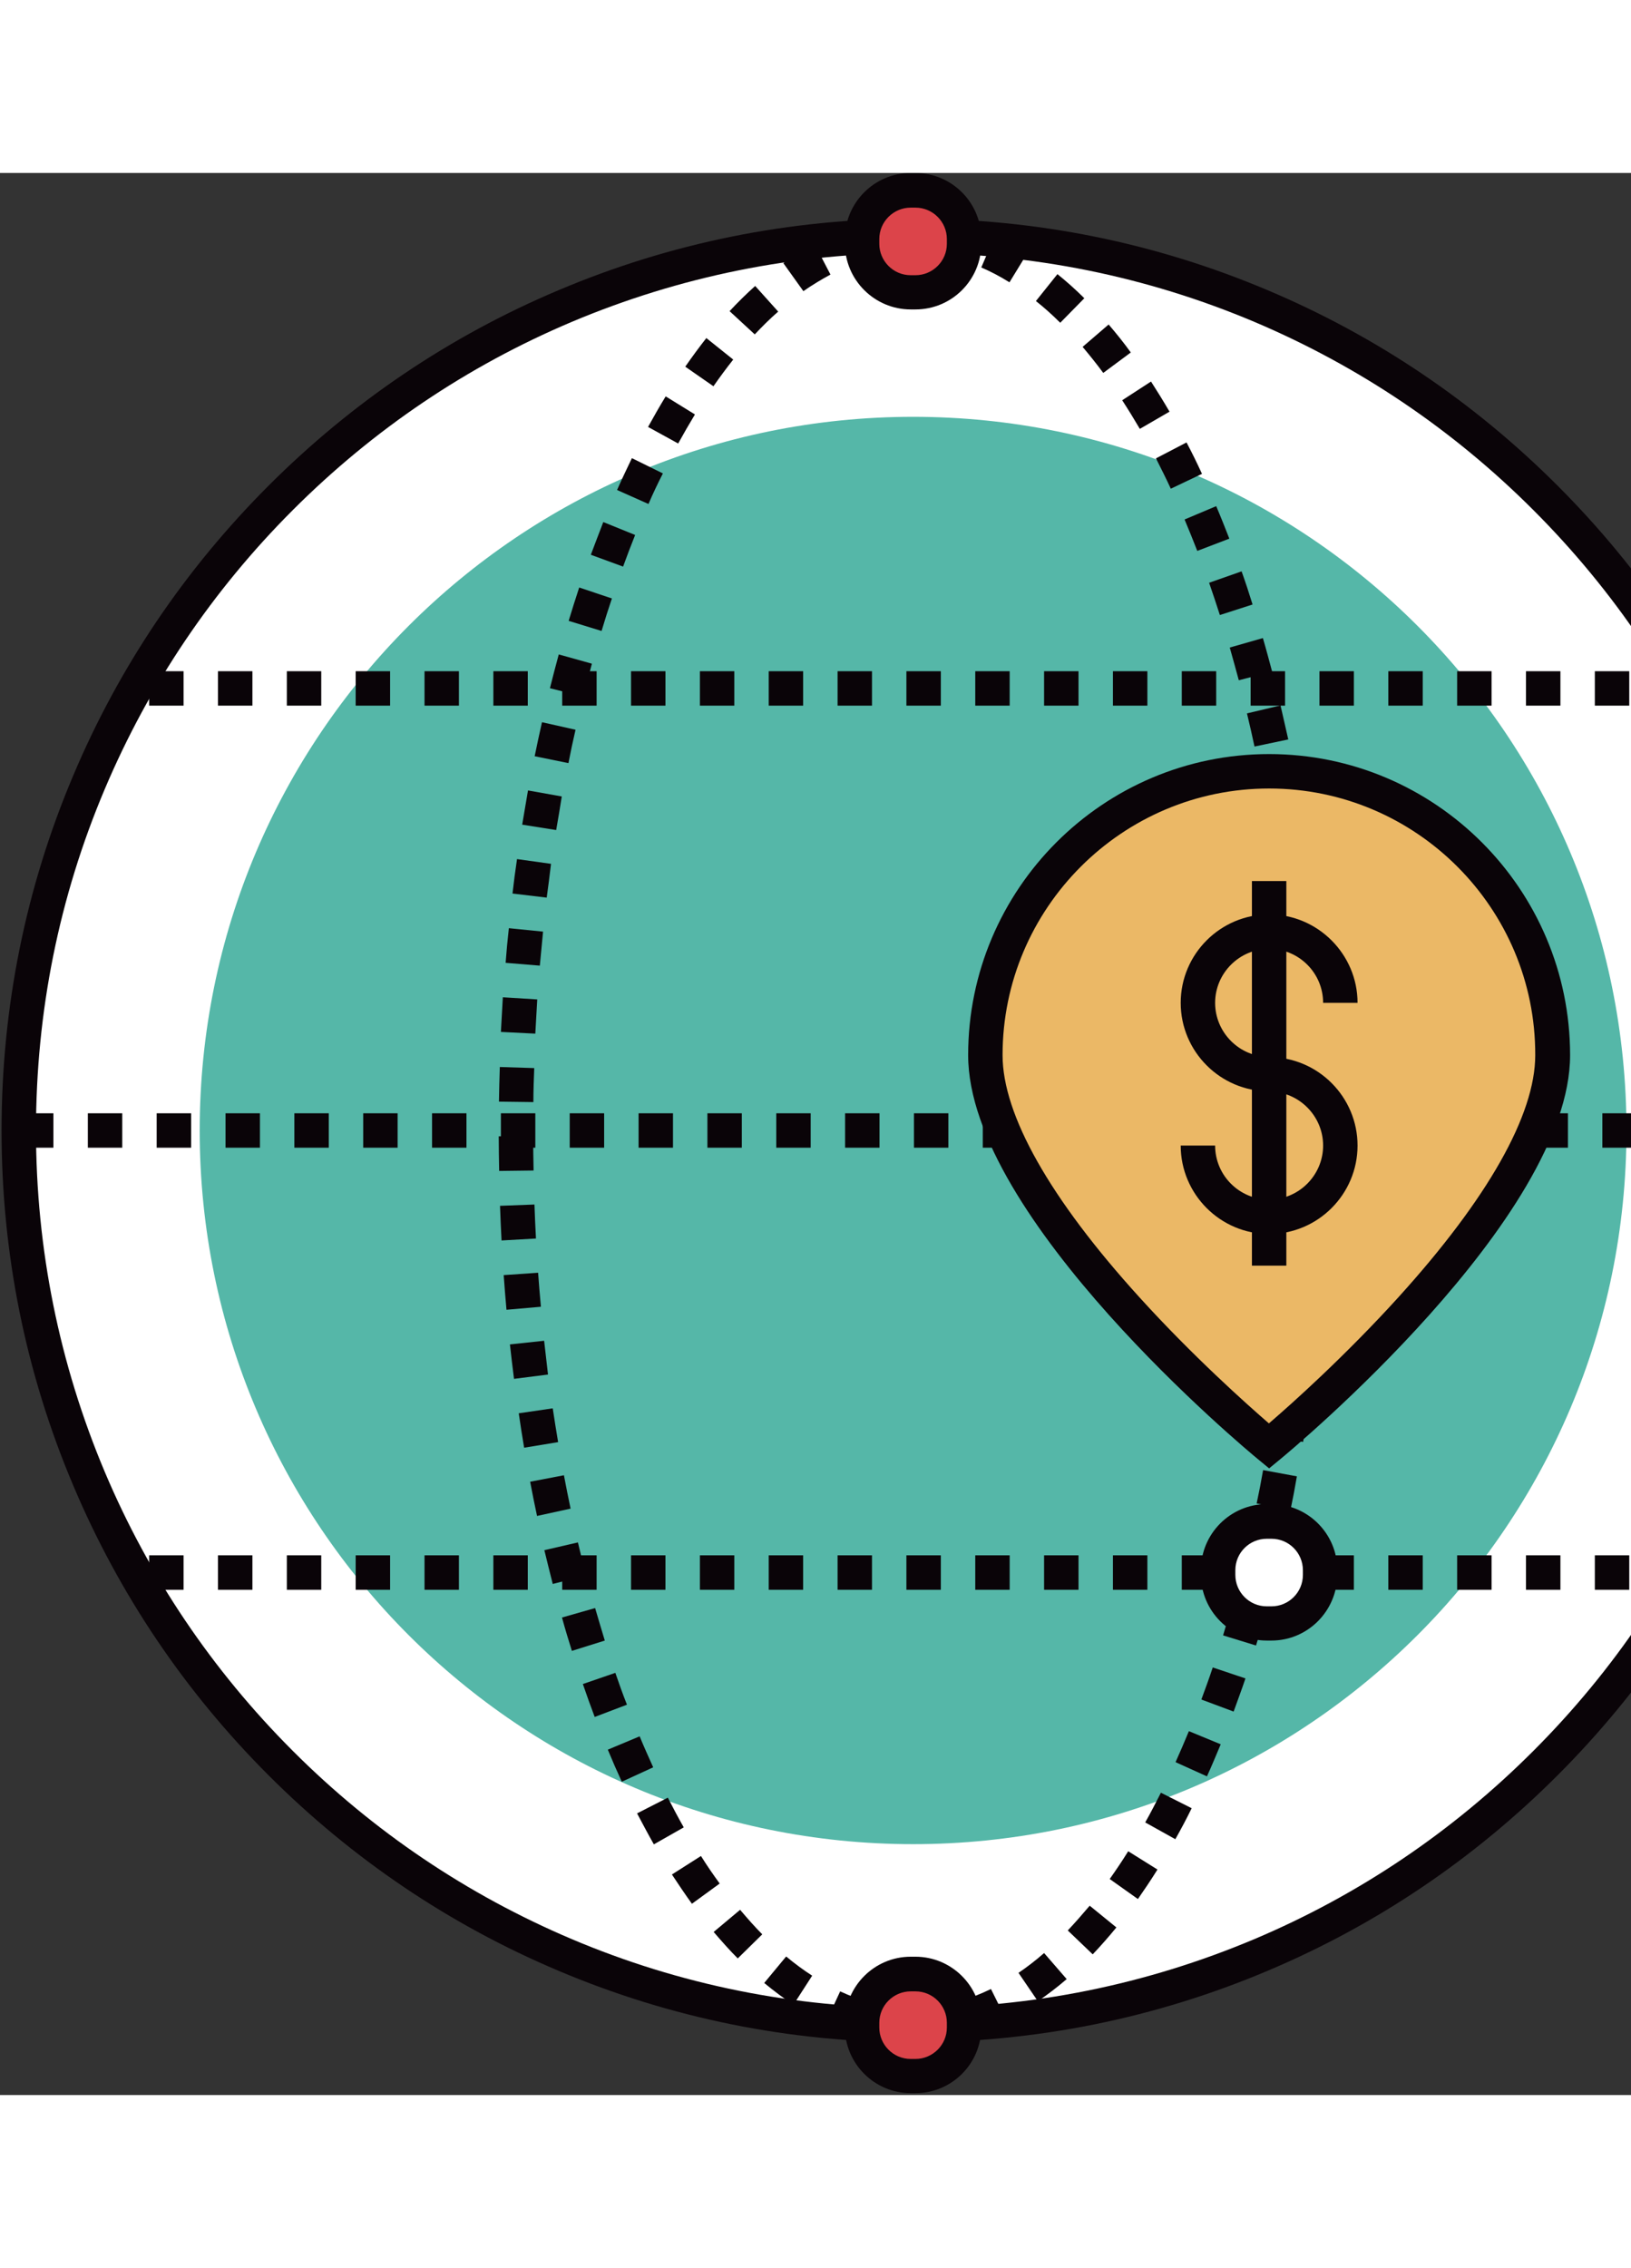<svg width="100" height="139" viewBox="0 0 118 139" fill="none" xmlns="http://www.w3.org/2000/svg">
<rect x="0" y="0" width="118" height="139" fill="#333333" stroke="none"/>
<path d="M1.358 69.246C1.358 104.98 30.326 133.947 66.06 133.947C101.793 133.947 130.761 104.98 130.761 69.246C130.761 33.513 101.793 4.545 66.06 4.545C30.326 4.545 1.358 33.513 1.358 69.246Z" fill="white"/>
<path d="M66.06 135.193C57.157 135.193 48.519 133.449 40.394 130.01C32.534 126.694 25.483 121.932 19.429 115.877C13.374 109.823 8.611 102.772 5.296 94.912C1.856 86.787 0.113 78.149 0.113 69.246C0.113 60.343 1.856 51.705 5.296 43.58C8.611 35.72 13.374 28.67 19.429 22.615C25.483 16.561 32.534 11.798 40.394 8.483C48.519 5.043 57.157 3.3 66.06 3.3C74.963 3.3 83.601 5.043 91.725 8.483C99.586 11.798 106.636 16.561 112.691 22.615C118.745 28.67 123.508 35.72 126.823 43.58C130.263 51.705 132.006 60.343 132.006 69.246C132.006 78.149 130.263 86.787 126.823 94.912C123.508 102.772 118.745 109.823 112.691 115.877C106.636 121.932 99.586 126.694 91.725 130.01C83.601 133.449 74.963 135.193 66.06 135.193ZM66.06 5.79C57.499 5.79 49.188 7.471 41.359 10.771C33.81 13.961 27.024 18.537 21.188 24.374C15.366 30.195 10.79 36.981 7.584 44.545C4.269 52.374 2.604 60.67 2.604 69.246C2.604 77.807 4.285 86.118 7.584 93.947C10.775 101.496 15.351 108.282 21.188 114.118C27.009 119.939 33.795 124.515 41.359 127.722C49.188 131.037 57.484 132.702 66.06 132.702C74.636 132.702 82.932 131.021 90.76 127.722C98.309 124.531 105.095 119.955 110.932 114.118C116.769 108.282 121.329 101.511 124.535 93.947C127.851 86.118 129.516 77.822 129.516 69.246C129.516 60.686 127.835 52.374 124.535 44.545C121.345 36.997 116.769 30.211 110.932 24.374C105.111 18.553 98.325 13.977 90.76 10.771C82.947 7.471 74.636 5.79 66.06 5.79Z" fill="#0A0408"/>
<path d="M14.448 69.246C14.448 97.751 37.556 120.858 66.06 120.858C94.564 120.858 117.672 97.751 117.672 69.246C117.672 40.742 94.564 17.634 66.06 17.634C37.556 17.634 14.448 40.742 14.448 69.246Z" fill="#55B7A8"/>
<path d="M66.076 135.193C66.06 135.193 66.06 135.193 66.076 135.193C65.702 135.193 65.313 135.177 64.939 135.146L65.142 132.671C65.453 132.702 65.764 132.702 66.076 132.702C66.511 132.702 66.947 132.671 67.383 132.624L67.663 135.099C67.118 135.161 66.589 135.193 66.076 135.193ZM62.262 134.679C61.422 134.446 60.566 134.134 59.741 133.761L60.784 131.504C61.484 131.831 62.2 132.095 62.916 132.282L62.262 134.679ZM70.294 134.554L69.578 132.173C70.278 131.955 70.994 131.675 71.694 131.333L72.799 133.558C71.975 133.963 71.134 134.305 70.294 134.554ZM57.406 132.469C56.69 132.002 55.99 131.473 55.289 130.897L56.877 128.982C57.5 129.496 58.122 129.963 58.76 130.368L57.406 132.469ZM75.088 132.22L73.687 130.165C74.309 129.745 74.932 129.263 75.539 128.733L77.173 130.617C76.488 131.208 75.788 131.737 75.088 132.22ZM53.375 129.122C52.784 128.531 52.208 127.877 51.632 127.208L53.546 125.605C54.075 126.228 54.605 126.835 55.149 127.379L53.375 129.122ZM79.056 128.827L77.251 127.099C77.78 126.539 78.309 125.932 78.838 125.309L80.769 126.881C80.208 127.566 79.632 128.22 79.056 128.827ZM50.06 125.169C49.577 124.5 49.095 123.784 48.612 123.052L50.714 121.714C51.149 122.414 51.616 123.084 52.068 123.706L50.06 125.169ZM82.325 124.827L80.286 123.379C80.737 122.741 81.189 122.072 81.624 121.371L83.741 122.694C83.274 123.441 82.792 124.157 82.325 124.827ZM47.305 120.873C46.9 120.157 46.496 119.395 46.091 118.632L48.317 117.496C48.69 118.227 49.079 118.959 49.468 119.644L47.305 120.873ZM85.033 120.5L82.854 119.286C83.243 118.601 83.617 117.869 83.99 117.138L86.216 118.259C85.843 119.021 85.438 119.784 85.033 120.5ZM44.986 116.344C44.643 115.597 44.301 114.819 43.974 114.025L46.278 113.06C46.589 113.823 46.931 114.57 47.258 115.301L44.986 116.344ZM87.321 115.955L85.049 114.928C85.376 114.196 85.702 113.449 86.014 112.686L88.317 113.636C87.99 114.414 87.663 115.208 87.321 115.955ZM43.025 111.659C42.729 110.881 42.449 110.087 42.169 109.278L44.519 108.469C44.783 109.247 45.064 110.025 45.359 110.772L43.025 111.659ZM89.251 111.27L86.916 110.398C87.197 109.636 87.477 108.873 87.741 108.079L90.107 108.873C89.827 109.698 89.531 110.492 89.251 111.27ZM41.375 106.881C41.126 106.087 40.877 105.278 40.659 104.468L43.056 103.784C43.289 104.577 43.523 105.371 43.756 106.134L41.375 106.881ZM90.87 106.492L88.488 105.76C88.722 104.982 88.955 104.188 89.189 103.395L91.586 104.064C91.352 104.873 91.119 105.698 90.87 106.492ZM39.99 102.04C39.787 101.247 39.585 100.422 39.383 99.597L41.811 99.037C41.998 99.846 42.2 100.64 42.402 101.433L39.99 102.04ZM92.24 101.636L89.827 101.029C90.029 100.235 90.216 99.441 90.403 98.632L92.831 99.192C92.644 100.001 92.442 100.826 92.24 101.636ZM38.853 97.122C38.682 96.313 38.511 95.488 38.355 94.647L40.799 94.18C40.955 94.99 41.11 95.799 41.282 96.593L38.853 97.122ZM93.36 96.717L90.916 96.219C91.088 95.425 91.243 94.616 91.383 93.807L93.827 94.258C93.687 95.083 93.531 95.908 93.36 96.717ZM37.92 92.188C37.779 91.379 37.655 90.538 37.531 89.698L39.99 89.34C40.114 90.149 40.239 90.974 40.379 91.783L37.92 92.188ZM94.278 91.768L91.819 91.363C91.944 90.569 92.068 89.745 92.193 88.92L94.652 89.278C94.543 90.118 94.403 90.959 94.278 91.768ZM37.188 87.207C37.079 86.383 36.986 85.542 36.892 84.717L39.367 84.453C39.461 85.278 39.554 86.087 39.647 86.896L37.188 87.207ZM94.994 86.787L92.52 86.476C92.613 85.667 92.706 84.842 92.8 84.017L95.275 84.281C95.181 85.137 95.088 85.978 94.994 86.787ZM36.643 82.211C36.566 81.386 36.503 80.546 36.441 79.705L38.931 79.534C38.993 80.359 39.056 81.184 39.134 81.993L36.643 82.211ZM95.508 81.791L93.033 81.573C93.111 80.748 93.173 79.923 93.22 79.114L95.71 79.285C95.648 80.11 95.586 80.951 95.508 81.791ZM36.285 77.2C36.239 76.375 36.208 75.519 36.176 74.694L38.667 74.6C38.698 75.425 38.729 76.25 38.776 77.059L36.285 77.2ZM95.866 76.779L93.376 76.655C93.422 75.845 93.454 75.005 93.485 74.18L95.975 74.258C95.944 75.098 95.897 75.954 95.866 76.779ZM36.114 72.172C36.099 71.332 36.083 70.491 36.083 69.666H38.573C38.573 70.491 38.589 71.316 38.604 72.141L36.114 72.172ZM96.022 71.752L93.531 71.705C93.547 70.88 93.547 70.055 93.547 69.231V68.406L96.037 68.39V69.231C96.053 70.087 96.037 70.927 96.022 71.752ZM38.589 67.192L36.099 67.16C36.114 66.32 36.13 65.48 36.161 64.655L38.651 64.733C38.62 65.526 38.589 66.367 38.589 67.192ZM93.516 65.962C93.5 65.137 93.469 64.312 93.438 63.487L95.928 63.394C95.959 64.219 95.99 65.075 96.006 65.9L93.516 65.962ZM38.729 62.242L36.239 62.118C36.285 61.277 36.332 60.437 36.379 59.612L38.869 59.767C38.822 60.592 38.776 61.433 38.729 62.242ZM93.329 61.028C93.282 60.203 93.22 59.378 93.173 58.569L95.664 58.382C95.726 59.207 95.788 60.048 95.835 60.888L93.329 61.028ZM39.056 57.324L36.581 57.121C36.643 56.281 36.721 55.441 36.815 54.616L39.289 54.865C39.212 55.674 39.134 56.499 39.056 57.324ZM92.955 56.094C92.878 55.269 92.8 54.444 92.706 53.635L95.181 53.355C95.275 54.18 95.352 55.02 95.43 55.861L92.955 56.094ZM39.554 52.405L37.079 52.11C37.172 51.285 37.281 50.444 37.406 49.619L39.865 49.962C39.772 50.771 39.663 51.596 39.554 52.405ZM92.411 51.191C92.302 50.382 92.193 49.557 92.068 48.748L94.527 48.374C94.652 49.199 94.761 50.04 94.87 50.864L92.411 51.191ZM40.239 47.518L37.779 47.129C37.92 46.304 38.06 45.464 38.2 44.654L40.643 45.09C40.519 45.9 40.379 46.709 40.239 47.518ZM91.679 46.32C91.539 45.51 91.399 44.685 91.243 43.892L93.687 43.425C93.843 44.234 93.998 45.075 94.138 45.9L91.679 46.32ZM41.126 42.678L38.682 42.18C38.853 41.355 39.025 40.53 39.212 39.72L41.639 40.265C41.453 41.059 41.282 41.868 41.126 42.678ZM90.761 41.479C90.59 40.67 90.403 39.861 90.216 39.082L92.644 38.506C92.831 39.316 93.018 40.141 93.204 40.966L90.761 41.479ZM42.2 37.868L39.787 37.261C39.99 36.436 40.208 35.627 40.425 34.818L42.822 35.487C42.62 36.265 42.402 37.075 42.2 37.868ZM89.625 36.685C89.407 35.892 89.189 35.082 88.971 34.32L91.368 33.635C91.601 34.428 91.819 35.253 92.037 36.063L89.625 36.685ZM43.523 33.121L41.141 32.39C41.391 31.58 41.639 30.771 41.904 29.977L44.27 30.771C44.005 31.549 43.756 32.343 43.523 33.121ZM88.255 31.969C88.006 31.191 87.741 30.397 87.477 29.635L89.827 28.81C90.107 29.588 90.372 30.397 90.621 31.207L88.255 31.969ZM45.079 28.467L42.745 27.611C43.04 26.817 43.352 26.024 43.647 25.245L45.951 26.179C45.655 26.927 45.359 27.689 45.079 28.467ZM86.621 27.331C86.325 26.569 86.014 25.806 85.702 25.059L87.99 24.094C88.317 24.856 88.629 25.65 88.94 26.444L86.621 27.331ZM46.916 23.938L44.643 22.926C44.986 22.148 45.359 21.37 45.717 20.623L47.959 21.728C47.601 22.428 47.243 23.175 46.916 23.938ZM84.706 22.833C84.364 22.086 83.99 21.354 83.632 20.638L85.843 19.487C86.232 20.218 86.605 20.981 86.963 21.759L84.706 22.833ZM49.064 19.564L46.885 18.366C47.305 17.603 47.725 16.872 48.161 16.156L50.278 17.463C49.873 18.133 49.468 18.833 49.064 19.564ZM82.465 18.506C82.045 17.79 81.624 17.105 81.189 16.436L83.274 15.082C83.726 15.782 84.177 16.514 84.613 17.261L82.465 18.506ZM51.616 15.424L49.577 14.008C50.075 13.292 50.589 12.592 51.103 11.938L53.048 13.494C52.566 14.101 52.083 14.755 51.616 15.424ZM79.819 14.459C79.337 13.806 78.823 13.168 78.325 12.576L80.208 10.957C80.753 11.595 81.298 12.265 81.811 12.981L79.819 14.459ZM54.605 11.673L52.784 9.992C53.391 9.339 54.013 8.732 54.636 8.171L56.301 10.024C55.725 10.522 55.165 11.082 54.605 11.673ZM76.706 10.833C76.13 10.257 75.539 9.728 74.947 9.261L76.504 7.315C77.157 7.845 77.811 8.42 78.449 9.059L76.706 10.833ZM58.122 8.545L56.675 6.522C57.422 5.992 58.169 5.525 58.932 5.136L60.083 7.346C59.445 7.689 58.776 8.094 58.122 8.545ZM73.033 7.907C72.364 7.487 71.679 7.129 70.994 6.833L71.975 4.545C72.768 4.887 73.562 5.308 74.34 5.774L73.033 7.907ZM62.2 6.444L61.406 4.078C62.278 3.782 63.15 3.58 64.037 3.455L64.395 5.915C63.663 6.023 62.916 6.195 62.2 6.444ZM68.846 6.132C68.115 5.961 67.368 5.852 66.62 5.821L66.745 3.331C67.632 3.377 68.535 3.502 69.422 3.72L68.846 6.132Z" fill="#0A0408"/>
<path d="M128.38 70.491H125.889V68.001H128.38V70.491ZM123.399 70.491H120.909V68.001H123.399V70.491ZM118.419 70.491H115.928V68.001H118.419V70.491ZM113.438 70.491H110.948V68.001H113.438V70.491ZM108.457 70.491H105.967V68.001H108.457V70.491ZM103.477 70.491H100.986V68.001H103.477V70.491ZM98.496 70.491H96.006V68.001H98.496V70.491ZM93.515 70.491H91.025V68.001H93.515V70.491ZM88.535 70.491H86.044V68.001H88.535V70.491ZM83.554 70.491H81.064V68.001H83.554V70.491ZM78.574 70.491H76.083V68.001H78.574V70.491ZM73.593 70.491H71.103V68.001H73.593V70.491ZM68.612 70.491H66.122V68.001H68.612V70.491ZM63.632 70.491H61.141V68.001H63.632V70.491ZM58.651 70.491H56.161V68.001H58.651V70.491ZM53.67 70.491H51.18V68.001H53.67V70.491ZM48.69 70.491H46.2V68.001H48.69V70.491ZM43.709 70.491H41.219V68.001H43.709V70.491ZM38.729 70.491H36.238V68.001H38.729V70.491ZM33.748 70.491H31.258V68.001H33.748V70.491ZM28.767 70.491H26.277V68.001H28.767V70.491ZM23.787 70.491H21.297V68.001H23.787V70.491ZM18.806 70.491H16.316V68.001H18.806V70.491ZM13.826 70.491H11.335V68.001H13.826V70.491ZM8.845 70.491H6.355V68.001H8.845V70.491ZM3.864 70.491H1.374V68.001H3.864V70.491ZM121.329 38.522H120.364V36.032H121.329V38.522ZM117.874 38.522H115.383V36.032H117.874V38.522ZM112.893 38.522H110.403V36.032H112.893V38.522ZM107.913 38.522H105.422V36.032H107.913V38.522ZM102.932 38.522H100.442V36.032H102.932V38.522ZM97.951 38.522H95.461V36.032H97.951V38.522ZM92.971 38.522H90.48V36.032H92.971V38.522ZM87.99 38.522H85.5V36.032H87.99V38.522ZM83.01 38.522H80.519V36.032H83.01V38.522ZM78.029 38.522H75.538V36.032H78.029V38.522ZM73.048 38.522H70.558V36.032H73.048V38.522ZM68.068 38.522H65.577V36.032H68.068V38.522ZM63.087 38.522H60.597V36.032H63.087V38.522ZM58.106 38.522H55.616V36.032H58.106V38.522ZM53.126 38.522H50.636V36.032H53.126V38.522ZM48.145 38.522H45.655V36.032H48.145V38.522ZM43.164 38.522H40.674V36.032H43.164V38.522ZM38.184 38.522H35.694V36.032H38.184V38.522ZM33.203 38.522H30.713V36.032H33.203V38.522ZM28.223 38.522H25.732V36.032H28.223V38.522ZM23.242 38.522H20.752V36.032H23.242V38.522ZM18.261 38.522H15.771V36.032H18.261V38.522ZM13.281 38.522H10.79V36.032H13.281V38.522ZM121.329 102.461H120.364V99.97H121.329V102.461ZM117.874 102.461H115.383V99.97H117.874V102.461ZM112.893 102.461H110.403V99.97H112.893V102.461ZM107.913 102.461H105.422V99.97H107.913V102.461ZM102.932 102.461H100.442V99.97H102.932V102.461ZM97.951 102.461H95.461V99.97H97.951V102.461ZM92.971 102.461H90.48V99.97H92.971V102.461ZM87.99 102.461H85.5V99.97H87.99V102.461ZM83.01 102.461H80.519V99.97H83.01V102.461ZM78.029 102.461H75.538V99.97H78.029V102.461ZM73.048 102.461H70.558V99.97H73.048V102.461ZM68.068 102.461H65.577V99.97H68.068V102.461ZM63.087 102.461H60.597V99.97H63.087V102.461ZM58.106 102.461H55.616V99.97H58.106V102.461ZM53.126 102.461H50.636V99.97H53.126V102.461ZM48.145 102.461H45.655V99.97H48.145V102.461ZM43.164 102.461H40.674V99.97H43.164V102.461ZM38.184 102.461H35.694V99.97H38.184V102.461ZM33.203 102.461H30.713V99.97H33.203V102.461ZM28.223 102.461H25.732V99.97H28.223V102.461ZM23.242 102.461H20.752V99.97H23.242V102.461ZM18.261 102.461H15.771V99.97H18.261V102.461ZM13.281 102.461H10.79V99.97H13.281V102.461Z" fill="#0A0408"/>
<path d="M112.348 63.798C112.348 75.129 91.819 92.079 91.819 92.079C91.819 92.079 71.289 75.129 71.289 63.798C71.289 52.468 80.472 43.269 91.819 43.269C103.165 43.269 112.348 52.468 112.348 63.798Z" fill="#EBB866"/>
<path d="M91.819 93.682L91.025 93.028C90.169 92.328 70.044 75.581 70.044 63.799C70.044 51.798 79.803 42.024 91.819 42.024C103.834 42.024 113.593 51.798 113.593 63.799C113.593 75.581 93.468 92.328 92.612 93.029L91.819 93.682ZM91.819 44.514C81.188 44.514 72.534 53.168 72.534 63.799C72.534 68.11 75.958 74.18 82.449 81.324C86.293 85.558 90.184 89.028 91.803 90.429C93.437 89.028 97.313 85.558 101.157 81.324C107.648 74.165 111.072 68.11 111.072 63.799C111.103 53.168 102.449 44.514 91.819 44.514Z" fill="#0A0408"/>
<path d="M91.819 66.413C88.286 66.413 85.422 63.534 85.422 60.016C85.422 56.483 88.301 53.619 91.819 53.619C95.336 53.619 98.216 56.499 98.216 60.016H95.725C95.725 57.853 93.967 56.11 91.819 56.11C89.671 56.11 87.912 57.868 87.912 60.016C87.912 62.164 89.671 63.923 91.819 63.923V66.413Z" fill="#0A0408"/>
<path d="M91.819 76.733C88.286 76.733 85.422 73.853 85.422 70.336H87.912C87.912 72.499 89.671 74.242 91.819 74.242C93.967 74.242 95.725 72.484 95.725 70.336C95.725 68.188 93.967 66.429 91.819 66.429V63.939C95.352 63.939 98.216 66.818 98.216 70.336C98.216 73.853 95.352 76.733 91.819 76.733Z" fill="#0A0408"/>
<path d="M90.574 51.207H93.064V79.021H90.574V51.207Z" fill="#0A0408"/>
<path d="M91.99 104.889H91.647C89.702 104.889 88.13 103.317 88.13 101.371V101.029C88.13 99.083 89.702 97.511 91.647 97.511H91.99C93.935 97.511 95.507 99.083 95.507 101.029V101.371C95.492 103.317 93.92 104.889 91.99 104.889Z" fill="white"/>
<path d="M91.99 106.134H91.647C89.033 106.134 86.885 104.001 86.885 101.371V101.029C86.885 98.414 89.017 96.266 91.647 96.266H91.99C94.605 96.266 96.753 98.398 96.753 101.029V101.371C96.737 104.001 94.605 106.134 91.99 106.134ZM91.647 98.772C90.402 98.772 89.375 99.783 89.375 101.044V101.387C89.375 102.632 90.387 103.659 91.647 103.659H91.99C93.235 103.659 94.262 102.647 94.262 101.387V101.044C94.262 99.799 93.251 98.772 91.99 98.772H91.647Z" fill="#0A0408"/>
<path d="M66.231 137.621H65.889C63.943 137.621 62.371 136.049 62.371 134.103V133.761C62.371 131.815 63.943 130.243 65.889 130.243H66.231C68.177 130.243 69.749 131.815 69.749 133.761V134.103C69.749 136.049 68.177 137.621 66.231 137.621Z" fill="#DC444A"/>
<path d="M66.231 138.866H65.889C63.274 138.866 61.126 136.734 61.126 134.103V133.761C61.126 131.146 63.258 128.998 65.889 128.998H66.231C68.846 128.998 70.994 131.13 70.994 133.761V134.103C70.994 136.734 68.862 138.866 66.231 138.866ZM65.889 131.504C64.644 131.504 63.616 132.516 63.616 133.776V134.119C63.616 135.364 64.628 136.391 65.889 136.391H66.231C67.476 136.391 68.504 135.379 68.504 134.119V133.776C68.504 132.531 67.492 131.504 66.231 131.504H65.889Z" fill="#0A0408"/>
<path d="M66.231 8.623H65.889C63.943 8.623 62.371 7.051 62.371 5.105V4.763C62.371 2.817 63.943 1.245 65.889 1.245H66.231C68.177 1.245 69.749 2.817 69.749 4.763V5.105C69.749 7.051 68.177 8.623 66.231 8.623Z" fill="#DC444A"/>
<path d="M66.231 9.868H65.889C63.274 9.868 61.126 7.736 61.126 5.105V4.763C61.126 2.148 63.258 0 65.889 0H66.231C68.846 0 70.994 2.132 70.994 4.763V5.105C70.994 7.736 68.862 9.868 66.231 9.868ZM65.889 2.506C64.644 2.506 63.616 3.518 63.616 4.778V5.121C63.616 6.366 64.628 7.393 65.889 7.393H66.231C67.476 7.393 68.504 6.381 68.504 5.121V4.778C68.504 3.533 67.492 2.506 66.231 2.506H65.889Z" fill="#0A0408"/>
</svg>
